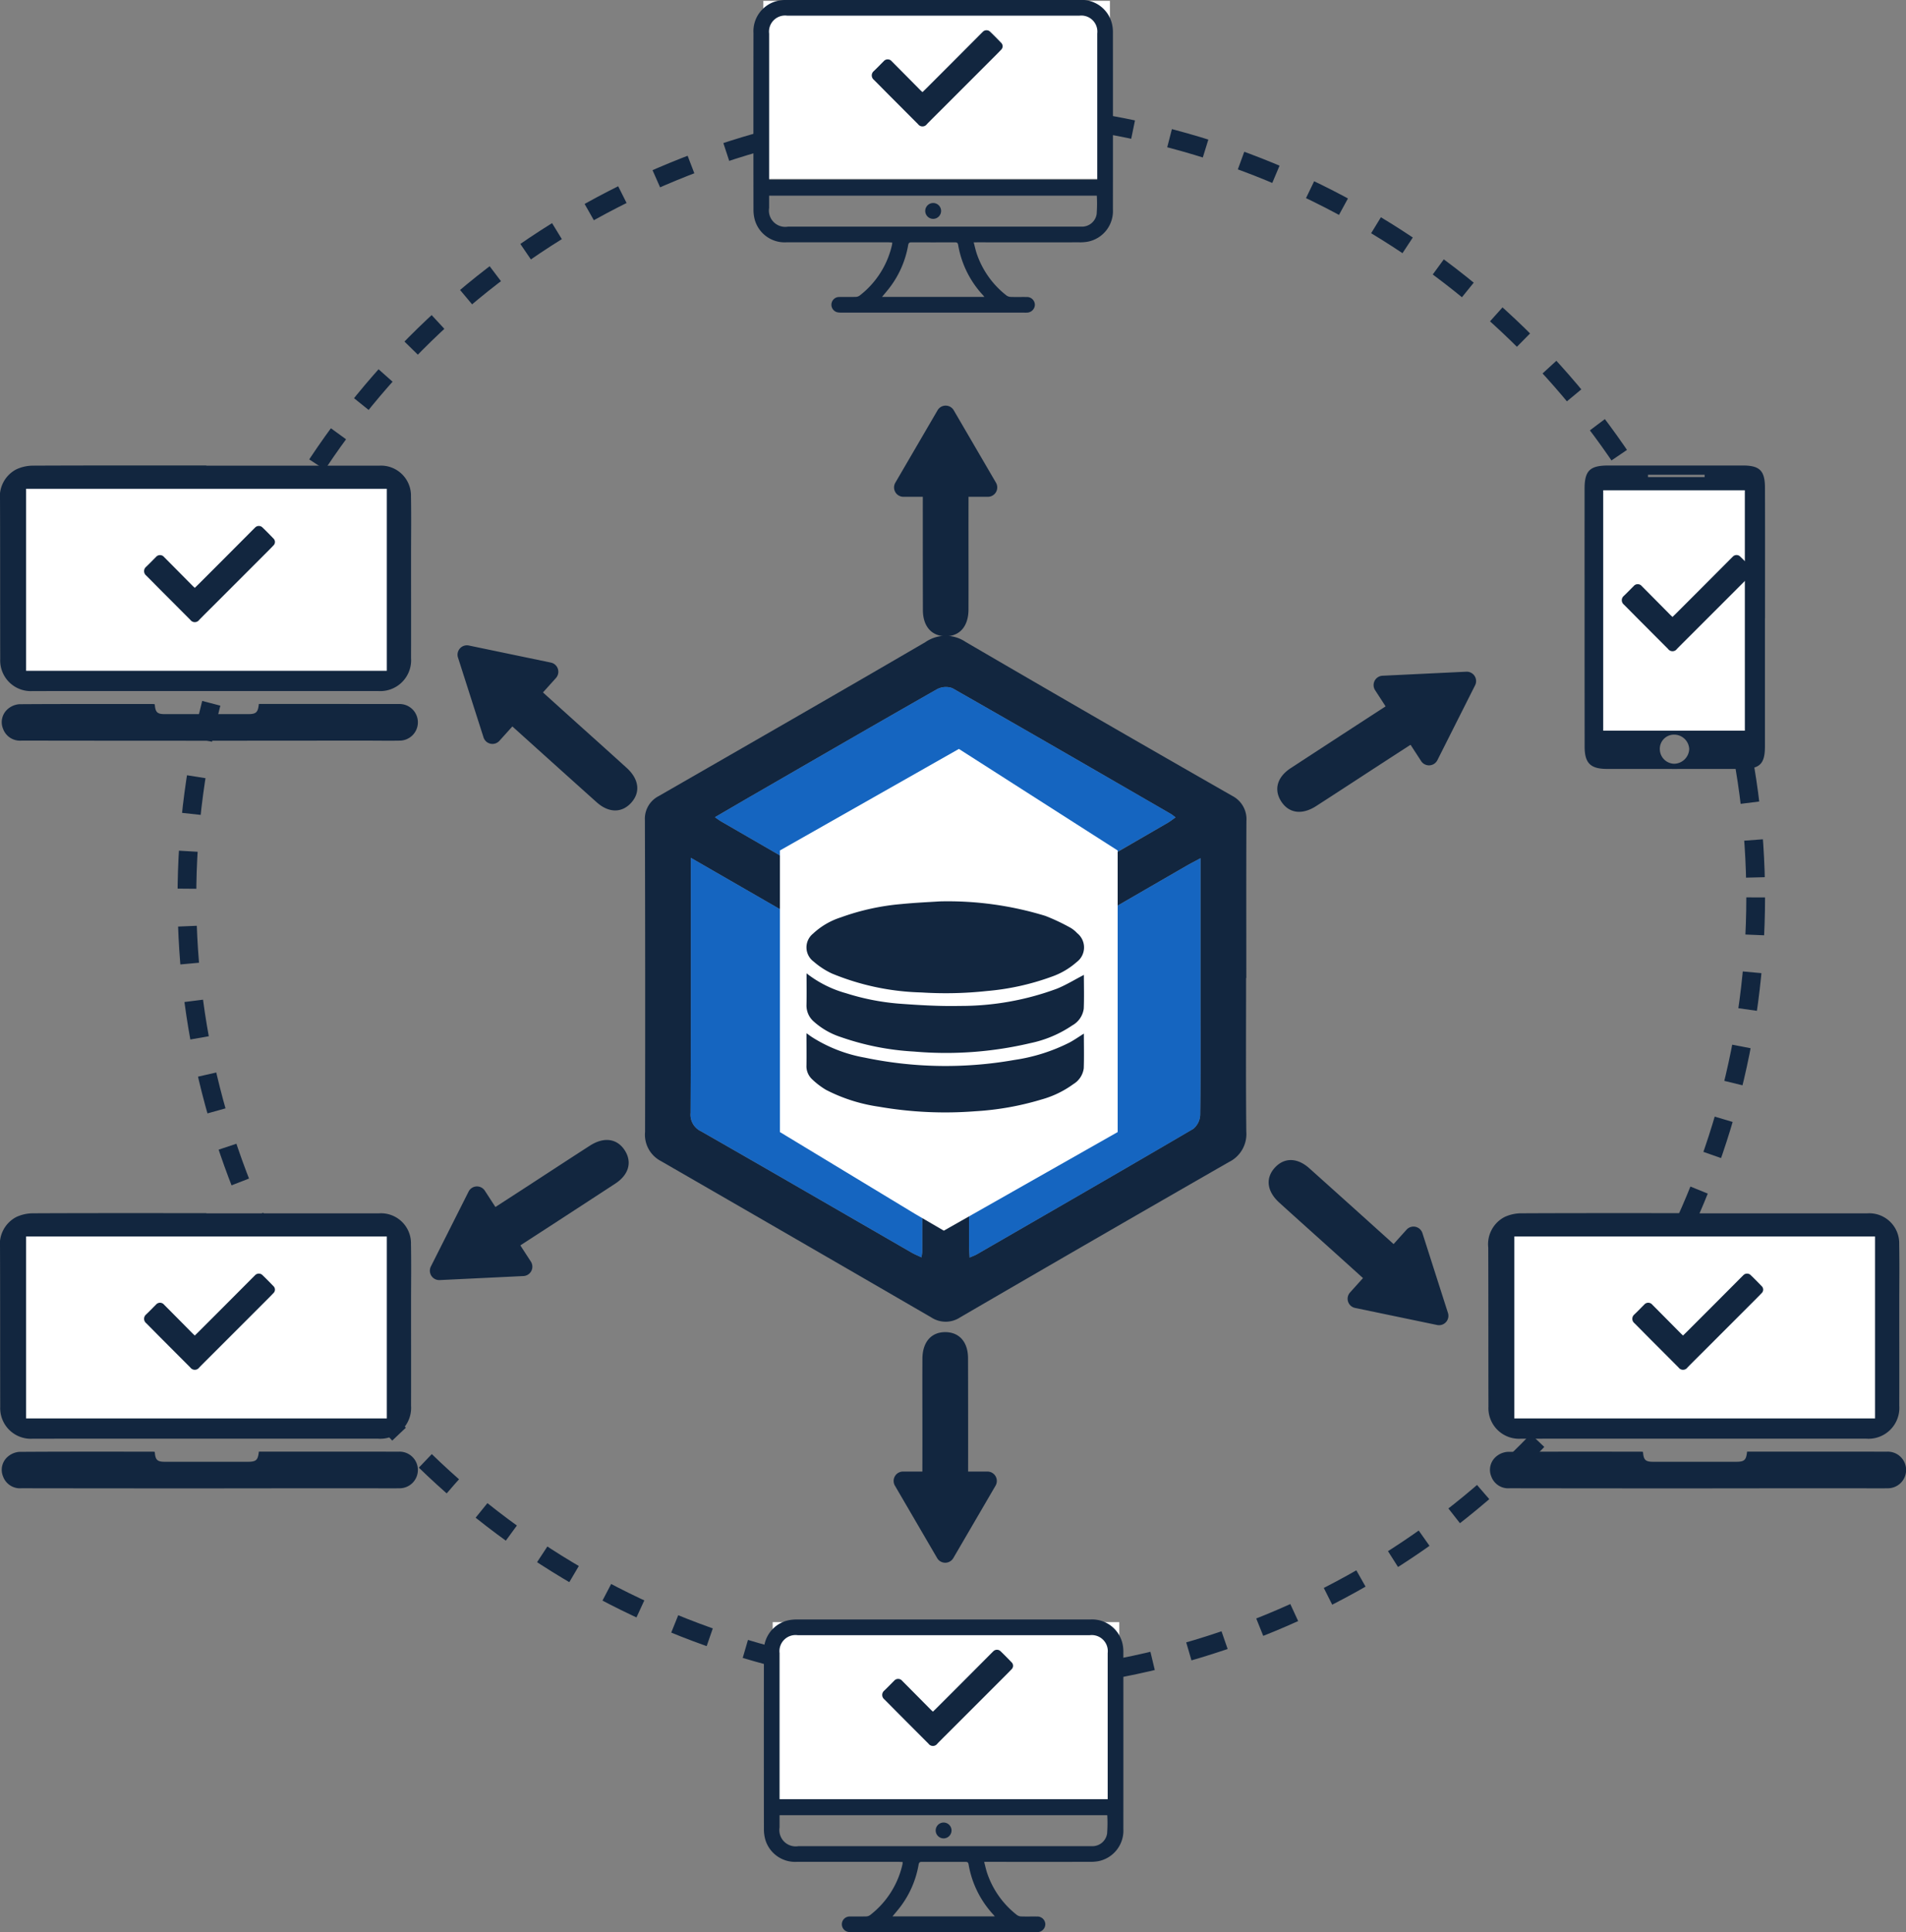 <svg xmlns="http://www.w3.org/2000/svg" width="203.476" height="206.188" viewBox="0 0 203.476 206.188"><rect x="0" y="0" width="203.476" height="206.188" fill="#808080" stroke="none"/><g transform="translate(-1065 -1900.535)"><g transform="translate(1109.824 1942.835)"><path d="M243.238,287.417c0,5.461-.035,10.922.023,16.382a3.324,3.324,0,0,1-1.87,3.248q-14.363,8.239-28.676,16.564a2.8,2.8,0,0,1-3.067.019q-14.433-8.37-28.89-16.7a3.166,3.166,0,0,1-1.682-3.1q.033-16.633-.018-33.267a2.714,2.714,0,0,1,1.47-2.572c9.5-5.461,19-10.91,28.465-16.426a3.815,3.815,0,0,1,4.316-.019q14.194,8.279,28.464,16.428a2.789,2.789,0,0,1,1.5,2.68c-.025,5.586-.011,11.173-.011,16.759Zm-56.706-17.174c.358.245.49.349.634.432,7.736,4.472,15.467,8.954,23.231,13.377a2,2,0,0,0,1.671-.079q11.425-6.516,22.795-13.126c.271-.157.518-.355.846-.583a6.046,6.046,0,0,0-.486-.363c-7.775-4.491-15.544-8.992-23.348-13.432a2.014,2.014,0,0,0-1.663.133c-6.492,3.692-12.955,7.434-19.424,11.167C189.419,268.558,188.057,269.356,186.532,270.243Zm-2.572,4.332v1.515c0,8.568.017,17.136-.026,25.7a1.955,1.955,0,0,0,1.134,1.978c7.506,4.29,14.985,8.626,22.474,12.944.309.178.644.31,1.038.5a5.375,5.375,0,0,0,.085-.612c0-8.988.017-17.976-.033-26.963a1.87,1.87,0,0,0-.866-1.287c-4.445-2.624-8.922-5.192-13.393-7.772C191,278.631,187.624,276.687,183.96,274.575Zm54.41.045c-.656.354-1.09.575-1.512.818-7.378,4.258-14.747,8.533-22.143,12.76a1.838,1.838,0,0,0-1.079,1.861c.038,8.61.022,17.22.026,25.83,0,.4.035.8.06,1.34.342-.151.571-.226.775-.344,7.706-4.447,15.418-8.885,23.095-13.382a2.022,2.022,0,0,0,.745-1.5c.06-4.073.033-8.148.033-12.222Z" transform="translate(-155.035 -225.339)" fill="#12263f"/><path d="M208.707,286.415c1.525-.887,2.887-1.685,4.255-2.474,6.469-3.733,12.932-7.475,19.424-11.167a2.014,2.014,0,0,1,1.663-.133c7.8,4.44,15.573,8.941,23.348,13.432a6.051,6.051,0,0,1,.486.363c-.328.228-.575.426-.846.583q-11.387,6.582-22.795,13.126a2,2,0,0,1-1.671.079c-7.764-4.423-15.494-8.906-23.231-13.377C209.2,286.764,209.065,286.66,208.707,286.415Z" transform="translate(-177.21 -241.511)" fill="#1565c0"/><path d="M198.428,344.836c3.664,2.112,7.041,4.055,10.415,6,4.47,2.58,8.948,5.149,13.393,7.773a1.87,1.87,0,0,1,.866,1.287c.049,8.988.037,17.976.033,26.963a5.374,5.374,0,0,1-.085.612c-.394-.188-.729-.32-1.038-.5-7.49-4.318-14.969-8.654-22.474-12.944a1.955,1.955,0,0,1-1.134-1.978c.042-8.568.025-17.135.026-25.7Z" transform="translate(-169.503 -295.6)" fill="#1565c0"/><path d="M340.95,345.015v15.162c0,4.074.027,8.149-.033,12.222a2.022,2.022,0,0,1-.745,1.5c-7.677,4.5-15.388,8.935-23.095,13.382-.2.118-.433.194-.775.344-.025-.536-.06-.938-.06-1.34,0-8.61.012-17.22-.026-25.83a1.838,1.838,0,0,1,1.079-1.861c7.4-4.226,14.765-8.5,22.143-12.76C339.86,345.59,340.294,345.369,340.95,345.015Z" transform="translate(-257.615 -295.734)" fill="#1565c0"/><g transform="translate(62.381 25.591) rotate(180)"><path d="M296.731,160.672c0-2.767-.012-5.533,0-8.3.009-1.792.955-2.854,2.474-2.832,1.469.021,2.388,1.057,2.393,2.786q.021,8.425,0,16.851a2.445,2.445,0,1,1-4.865.046C296.714,166.374,296.732,163.523,296.731,160.672Z" transform="translate(-292.917 -149.54)" fill="#12263f"/><path d="M5.387,1.481a1,1,0,0,1,1.728,0l4.51,7.732a1,1,0,0,1-.864,1.5H1.741a1,1,0,0,1-.864-1.5Z" transform="translate(12.502 25.591) rotate(-180)" fill="#12263f"/></g><g transform="translate(62.336 125.442) rotate(180)"><path d="M.005,11.133c0-2.767-.012-5.533,0-8.3C.017,1.041.963-.021,2.482,0,3.952.021,4.871,1.058,4.875,2.787q.021,8.425,0,16.851a2.445,2.445,0,1,1-4.865.046C-.011,16.834.006,13.983.005,11.133Z" transform="translate(8.692 25.591) rotate(180)" fill="#12263f"/><path d="M5.387,1.481a1,1,0,0,1,1.728,0l4.51,7.732a1,1,0,0,1-.864,1.5H1.741a1,1,0,0,1-.864-1.5Z" transform="translate(0)" fill="#12263f"/></g><g transform="translate(114.459 104.084) rotate(180)"><path d="M.005,11.133c0-2.767-.012-5.533,0-8.3C.017,1.041.963-.021,2.482,0,3.952.021,4.871,1.058,4.875,2.787q.021,8.425,0,16.851a2.445,2.445,0,1,1-4.865.046C-.011,16.834.006,13.983.005,11.133Z" transform="translate(24.833 19.955) rotate(132)" fill="#12263f"/><path d="M5.387,1.481a1,1,0,0,1,1.728,0l4.51,7.732a1,1,0,0,1-.864,1.5H1.741a1,1,0,0,1-.864-1.5Z" transform="translate(0 9.291) rotate(-48)" fill="#12263f"/></g><g transform="translate(116.824 45.276) rotate(180)"><path d="M.005,11.133c0-2.767-.012-5.533,0-8.3C.017,1.041.963-.021,2.482,0,3.952.021,4.871,1.058,4.875,2.787q.021,8.425,0,16.851a2.445,2.445,0,1,1-4.865.046C-.011,16.834.006,13.983.005,11.133Z" transform="matrix(0.545, 0.839, -0.839, 0.545, 23.536, 0)" fill="#12263f"/><path d="M5.387,1.481a1,1,0,0,1,1.728,0l4.51,7.732a1,1,0,0,1-.864,1.5H1.741a1,1,0,0,1-.864-1.5Z" transform="matrix(-0.545, -0.839, 0.839, -0.545, 6.809, 21.226)" fill="#12263f"/></g><g transform="translate(-0.636 21.588)"><path d="M.005,11.133c0-2.767-.012-5.533,0-8.3C.017,1.041.963-.021,2.482,0,3.952.021,4.871,1.058,4.875,2.787q.021,8.425,0,16.851a2.445,2.445,0,1,1-4.865.046C-.011,16.834.006,13.983.005,11.133Z" transform="translate(24.833 19.955) rotate(132)" fill="#12263f"/><path d="M5.387,1.481a1,1,0,0,1,1.728,0l4.51,7.732a1,1,0,0,1-.864,1.5H1.741a1,1,0,0,1-.864-1.5Z" transform="translate(0 9.291) rotate(-48)" fill="#12263f"/></g><g transform="translate(-3 78.397)"><path d="M.005,11.133c0-2.767-.012-5.533,0-8.3C.017,1.041.963-.021,2.482,0,3.952.021,4.871,1.058,4.875,2.787q.021,8.425,0,16.851a2.445,2.445,0,1,1-4.865.046C-.011,16.834.006,13.983.005,11.133Z" transform="matrix(0.545, 0.839, -0.839, 0.545, 23.536, 0)" fill="#12263f"/><path d="M5.387,1.481a1,1,0,0,1,1.728,0l4.51,7.732a1,1,0,0,1-.864,1.5H1.741a1,1,0,0,1-.864-1.5Z" transform="matrix(-0.545, -0.839, 0.839, -0.545, 6.809, 21.226)" fill="#12263f"/></g><path d="M-4052.326-9716.949l19.109-10.838,16.951,10.838v30.046l-18.558,10.523-3.032-1.765-14.469-8.759Z" transform="translate(4090.76 9765.404)" fill="#fff"/><g transform="translate(-1425.473 -5672.772)"><path d="M1481.039,5726.659a35.5,35.5,0,0,1,11.26,1.548,21.887,21.887,0,0,1,2.665,1.255,3.066,3.066,0,0,1,.722.58,1.946,1.946,0,0,1-.051,3.095,7.975,7.975,0,0,1-2.683,1.564,26.755,26.755,0,0,1-6.907,1.522,40.773,40.773,0,0,1-6.965.153,26.74,26.74,0,0,1-9.574-2.023,8.3,8.3,0,0,1-1.932-1.261,1.883,1.883,0,0,1-.08-2.989,7.815,7.815,0,0,1,2.965-1.737,25.241,25.241,0,0,1,6.5-1.425C1478.527,5726.787,1480.105,5726.722,1481.039,5726.659Z" transform="translate(-0.051)" fill="#12263f"/><path d="M1496.386,5892.954c0,1.253.032,2.479-.012,3.7a2.318,2.318,0,0,1-1.1,1.68,10.549,10.549,0,0,1-3.443,1.658,30.6,30.6,0,0,1-7.055,1.247,41.351,41.351,0,0,1-10.276-.486,17.812,17.812,0,0,1-5.644-1.8,8.269,8.269,0,0,1-1.5-1.146,1.906,1.906,0,0,1-.584-1.49c.015-1.111,0-2.224,0-3.406.224.159.4.288.579.41a15.579,15.579,0,0,0,5.671,2.2,42.144,42.144,0,0,0,15.918.247,19.21,19.21,0,0,0,5.9-1.856C1495.358,5893.636,1495.842,5893.294,1496.386,5892.954Z" transform="translate(-0.028 -152.185)" fill="#12263f"/><path d="M1496.359,5817.508c0,1.149.037,2.375-.013,3.6a2.414,2.414,0,0,1-1.224,1.787,12.489,12.489,0,0,1-4.485,1.895,39.2,39.2,0,0,1-12.424.895,28.316,28.316,0,0,1-7.8-1.544,8.019,8.019,0,0,1-2.937-1.7,2.257,2.257,0,0,1-.729-1.733c.024-1.093.006-2.187.006-3.368a12.029,12.029,0,0,0,4.219,2.123,25.245,25.245,0,0,0,5.625,1.109c2.161.161,4.334.292,6.5.245a29.517,29.517,0,0,0,10.386-1.839C1494.473,5818.578,1495.4,5818,1496.359,5817.508Z" transform="translate(0 -83.004)" fill="#12263f"/></g></g><g transform="translate(1083.954 1911.563)" fill="none" stroke="#12263f" stroke-width="2" stroke-dasharray="4"><circle cx="84.737" cy="84.737" r="84.737" stroke="none"/><circle cx="84.737" cy="84.737" r="83.737" fill="none"/></g><g transform="translate(1065 1950.211)"><rect width="41.253" height="20.069" transform="translate(2.005 2.131)" fill="#fff"/><g transform="translate(0)"><g transform="translate(0)"><path d="M113.315,3778.679q9.222,0,18.445,0a3.2,3.2,0,0,1,3.4,3.3c.041,2.124.009,4.25.009,6.375,0,3.623.01,7.246,0,10.869a3.292,3.292,0,0,1-3.549,3.5q-16.356,0-32.711,0c-1.376,0-2.752.01-4.128.006a3.27,3.27,0,0,1-3.471-3.416c-.014-5.661,0-11.322-.021-16.983a3.274,3.274,0,0,1,1.73-3.255,4.284,4.284,0,0,1,1.853-.4c6.148-.029,12.3-.017,18.445-.017Zm-19.241,2.47v19.415h38.507v-19.415Z" transform="translate(-91.287 -3778.662)" fill="#12263f"/><path d="M109.455,4022.083c.064.866.26,1.055,1.095,1.055q4.416,0,8.831,0c.9,0,1.09-.169,1.186-1.085q3.05,0,6.106,0,4.416,0,8.831.006a1.954,1.954,0,1,1,.066,3.906c-1.288.023-2.578-.006-3.866,0q-8.36,0-16.721.012-9.876,0-19.752-.015a1.919,1.919,0,0,1-1.969-1.25,1.85,1.85,0,0,1,.56-2.168,2.133,2.133,0,0,1,1.174-.466c4.755-.032,9.51-.02,14.265-.019A1.654,1.654,0,0,1,109.455,4022.083Z" transform="translate(-92.933 -3996.609)" fill="#12263f"/></g></g><g transform="translate(15.384 6.448)"><path d="M877.147,3490.324c.16-.156.315-.305.467-.457q1.241-1.239,2.48-2.479,1.474-1.477,2.946-2.955c.18-.18.358-.362.54-.539a.55.55,0,0,1,.79-.016c.4.383.785.776,1.167,1.173a.512.512,0,0,1,.01.744c-.4.42-.813.826-1.222,1.236q-1.3,1.3-2.6,2.6l-2.609,2.607c-.5.5-1,.993-1.491,1.495a.584.584,0,0,1-.952.008q-1.474-1.477-2.948-2.953c-.592-.594-1.178-1.193-1.773-1.785a.6.6,0,0,1-.005-.922c.358-.338.7-.7,1.049-1.043a.56.56,0,0,1,.87-.005q1.553,1.562,3.1,3.127C877.024,3490.209,877.08,3490.26,877.147,3490.324Z" transform="translate(-871.735 -3483.718)" fill="#12263f"/></g></g><g transform="translate(1065 2029.992)"><rect width="41.253" height="20.069" transform="translate(2.005 2.131)" fill="#fff"/><g transform="translate(0)"><g transform="translate(0)"><path d="M113.315,3778.679q9.222,0,18.445,0a3.2,3.2,0,0,1,3.4,3.3c.041,2.124.009,4.25.009,6.375,0,3.623.01,7.246,0,10.869a3.292,3.292,0,0,1-3.549,3.5q-16.356,0-32.711,0c-1.376,0-2.752.01-4.128.006a3.27,3.27,0,0,1-3.471-3.416c-.014-5.661,0-11.322-.021-16.983a3.274,3.274,0,0,1,1.73-3.255,4.284,4.284,0,0,1,1.853-.4c6.148-.029,12.3-.017,18.445-.017Zm-19.241,2.47v19.415h38.507v-19.415Z" transform="translate(-91.287 -3778.662)" fill="#12263f"/><path d="M109.455,4022.083c.064.866.26,1.055,1.095,1.055q4.416,0,8.831,0c.9,0,1.09-.169,1.186-1.085q3.05,0,6.106,0,4.416,0,8.831.006a1.954,1.954,0,1,1,.066,3.906c-1.288.023-2.578-.006-3.866,0q-8.36,0-16.721.012-9.876,0-19.752-.015a1.919,1.919,0,0,1-1.969-1.25,1.85,1.85,0,0,1,.56-2.168,2.133,2.133,0,0,1,1.174-.466c4.755-.032,9.51-.02,14.265-.019A1.654,1.654,0,0,1,109.455,4022.083Z" transform="translate(-92.933 -3996.609)" fill="#12263f"/></g></g><g transform="translate(15.384 6.448)"><path d="M877.147,3490.324c.16-.156.315-.305.467-.457q1.241-1.239,2.48-2.479,1.474-1.477,2.946-2.955c.18-.18.358-.362.54-.539a.55.55,0,0,1,.79-.016c.4.383.785.776,1.167,1.173a.512.512,0,0,1,.01.744c-.4.42-.813.826-1.222,1.236q-1.3,1.3-2.6,2.6l-2.609,2.607c-.5.5-1,.993-1.491,1.495a.584.584,0,0,1-.952.008q-1.474-1.477-2.948-2.953c-.592-.594-1.178-1.193-1.773-1.785a.6.6,0,0,1-.005-.922c.358-.338.7-.7,1.049-1.043a.56.56,0,0,1,.87-.005q1.553,1.562,3.1,3.127C877.024,3490.209,877.08,3490.26,877.147,3490.324Z" transform="translate(-871.735 -3483.718)" fill="#12263f"/></g></g><g transform="translate(1223.877 2029.992)"><rect width="41.253" height="20.069" transform="translate(2.005 2.131)" fill="#fff"/><g transform="translate(0)"><g transform="translate(0)"><path d="M113.315,3778.679q9.222,0,18.445,0a3.2,3.2,0,0,1,3.4,3.3c.041,2.124.009,4.25.009,6.375,0,3.623.01,7.246,0,10.869a3.292,3.292,0,0,1-3.549,3.5q-16.356,0-32.711,0c-1.376,0-2.752.01-4.128.006a3.27,3.27,0,0,1-3.471-3.416c-.014-5.661,0-11.322-.021-16.983a3.274,3.274,0,0,1,1.73-3.255,4.284,4.284,0,0,1,1.853-.4c6.148-.029,12.3-.017,18.445-.017Zm-19.241,2.47v19.415h38.507v-19.415Z" transform="translate(-91.287 -3778.662)" fill="#12263f"/><path d="M109.455,4022.083c.064.866.26,1.055,1.095,1.055q4.416,0,8.831,0c.9,0,1.09-.169,1.186-1.085q3.05,0,6.106,0,4.416,0,8.831.006a1.954,1.954,0,1,1,.066,3.906c-1.288.023-2.578-.006-3.866,0q-8.36,0-16.721.012-9.876,0-19.752-.015a1.919,1.919,0,0,1-1.969-1.25,1.85,1.85,0,0,1,.56-2.168,2.133,2.133,0,0,1,1.174-.466c4.755-.032,9.51-.02,14.265-.019A1.654,1.654,0,0,1,109.455,4022.083Z" transform="translate(-92.933 -3996.609)" fill="#12263f"/></g></g><g transform="translate(15.384 6.448)"><path d="M877.147,3490.324c.16-.156.315-.305.467-.457q1.241-1.239,2.48-2.479,1.474-1.477,2.946-2.955c.18-.18.358-.362.54-.539a.55.55,0,0,1,.79-.016c.4.383.785.776,1.167,1.173a.512.512,0,0,1,.01.744c-.4.42-.813.826-1.222,1.236q-1.3,1.3-2.6,2.6l-2.609,2.607c-.5.5-1,.993-1.491,1.495a.584.584,0,0,1-.952.008q-1.474-1.477-2.948-2.953c-.592-.594-1.178-1.193-1.773-1.785a.6.6,0,0,1-.005-.922c.358-.338.7-.7,1.049-1.043a.56.56,0,0,1,.87-.005q1.553,1.562,3.1,3.127C877.024,3490.209,877.08,3490.26,877.147,3490.324Z" transform="translate(-871.735 -3483.718)" fill="#12263f"/></g></g><g transform="translate(1145.431 1900.535)"><rect width="37" height="19" transform="translate(1.059 0.095)" fill="#fff"/><g transform="translate(0)"><g transform="translate(0)"><path d="M83.649,5597.3c.12.448.2.838.328,1.215a9.521,9.521,0,0,0,3.169,4.453.807.807,0,0,0,.454.157c.56.019,1.12,0,1.681.009a.846.846,0,0,1,.9.828.859.859,0,0,1-.856.839c-.13.009-.26,0-.391,0H69.7a3.937,3.937,0,0,1-.468-.015.828.828,0,0,1,.068-1.654c.586-.011,1.173.006,1.759-.01a.743.743,0,0,0,.419-.144,9.456,9.456,0,0,0,3.454-5.42,2.137,2.137,0,0,0,.02-.24c-.177-.008-.339-.021-.5-.021q-5.394,0-10.788,0a3.315,3.315,0,0,1-3.365-2.334,4.033,4.033,0,0,1-.159-1.152q-.014-9.419,0-18.838a3.326,3.326,0,0,1,2.629-3.453,4.407,4.407,0,0,1,.97-.082q15.615-.006,31.231,0a3.325,3.325,0,0,1,3.459,2.62,4.013,4.013,0,0,1,.083.892q.007,9.417,0,18.837a3.324,3.324,0,0,1-2.65,3.437,4.6,4.6,0,0,1-.971.074q-5.355.007-10.71,0Zm13.19-6.689v-.43q0-7.582,0-15.163a1.713,1.713,0,0,0-1.905-1.906H63.745a1.718,1.718,0,0,0-1.935,1.916q0,7.582,0,15.163v.42Zm-35.03,1.71c0,.451,0,.878,0,1.306a1.744,1.744,0,0,0,2.005,2H94.842c.117,0,.235,0,.352,0a1.584,1.584,0,0,0,1.583-1.353,14.9,14.9,0,0,0,.017-1.953Zm22.976,10.8c-.077-.1-.107-.14-.142-.178a10.451,10.451,0,0,1-2.655-5.376c-.038-.226-.147-.266-.343-.266q-2.324.007-4.648,0c-.228,0-.306.076-.345.306a10.367,10.367,0,0,1-2.245,4.863c-.169.206-.34.408-.542.651Z" transform="translate(-60.133 -5571.441)" fill="#12263f"/><path d="M295.183,5850.032a.851.851,0,0,1-.857-.834.847.847,0,0,1,1.694-.021A.853.853,0,0,1,295.183,5850.032Z" transform="translate(-275.983 -5826.676)" fill="#12263f"/></g></g><path d="M877.147,3490.324c.16-.156.315-.305.467-.457q1.241-1.239,2.48-2.479,1.474-1.477,2.946-2.955c.18-.18.358-.362.54-.539a.55.55,0,0,1,.79-.016c.4.383.785.776,1.167,1.173a.512.512,0,0,1,.01.744c-.4.42-.813.826-1.222,1.236q-1.3,1.3-2.6,2.6l-2.609,2.607c-.5.5-1,.993-1.491,1.495a.584.584,0,0,1-.952.008q-1.474-1.477-2.948-2.953c-.592-.594-1.178-1.193-1.773-1.785a.6.6,0,0,1-.005-.922c.358-.338.7-.7,1.049-1.043a.56.56,0,0,1,.87-.005q1.553,1.562,3.1,3.127C877.024,3490.209,877.08,3490.26,877.147,3490.324Z" transform="translate(-859.098 -3480.492)" fill="#12263f"/></g><g transform="translate(1146.546 2073.353)"><rect width="37" height="19" transform="translate(0.944 0.277)" fill="#fff"/><g transform="translate(0)"><g transform="translate(0)"><path d="M83.649,5597.3c.12.448.2.838.328,1.215a9.521,9.521,0,0,0,3.169,4.453.807.807,0,0,0,.454.157c.56.019,1.12,0,1.681.009a.846.846,0,0,1,.9.828.859.859,0,0,1-.856.839c-.13.009-.26,0-.391,0H69.7a3.937,3.937,0,0,1-.468-.015.828.828,0,0,1,.068-1.654c.586-.011,1.173.006,1.759-.01a.743.743,0,0,0,.419-.144,9.456,9.456,0,0,0,3.454-5.42,2.137,2.137,0,0,0,.02-.24c-.177-.008-.339-.021-.5-.021q-5.394,0-10.788,0a3.315,3.315,0,0,1-3.365-2.334,4.033,4.033,0,0,1-.159-1.152q-.014-9.419,0-18.838a3.326,3.326,0,0,1,2.629-3.453,4.407,4.407,0,0,1,.97-.082q15.615-.006,31.231,0a3.325,3.325,0,0,1,3.459,2.62,4.013,4.013,0,0,1,.083.892q.007,9.417,0,18.837a3.324,3.324,0,0,1-2.65,3.437,4.6,4.6,0,0,1-.971.074q-5.355.007-10.71,0Zm13.19-6.689v-.43q0-7.582,0-15.163a1.713,1.713,0,0,0-1.905-1.906H63.745a1.718,1.718,0,0,0-1.935,1.916q0,7.582,0,15.163v.42Zm-35.03,1.71c0,.451,0,.878,0,1.306a1.744,1.744,0,0,0,2.005,2H94.842c.117,0,.235,0,.352,0a1.584,1.584,0,0,0,1.583-1.353,14.9,14.9,0,0,0,.017-1.953Zm22.976,10.8c-.077-.1-.107-.14-.142-.178a10.451,10.451,0,0,1-2.655-5.376c-.038-.226-.147-.266-.343-.266q-2.324.007-4.648,0c-.228,0-.306.076-.345.306a10.367,10.367,0,0,1-2.245,4.863c-.169.206-.34.408-.542.651Z" transform="translate(-60.133 -5571.441)" fill="#12263f"/><path d="M295.183,5850.032a.851.851,0,0,1-.857-.834.847.847,0,0,1,1.694-.021A.853.853,0,0,1,295.183,5850.032Z" transform="translate(-275.983 -5826.676)" fill="#12263f"/></g></g><path d="M877.147,3490.324c.16-.156.315-.305.467-.457q1.241-1.239,2.48-2.479,1.474-1.477,2.946-2.955c.18-.18.358-.362.54-.539a.55.55,0,0,1,.79-.016c.4.383.785.776,1.167,1.173a.512.512,0,0,1,.01.744c-.4.42-.813.826-1.222,1.236q-1.3,1.3-2.6,2.6l-2.609,2.607c-.5.5-1,.993-1.491,1.495a.584.584,0,0,1-.952.008q-1.474-1.477-2.948-2.953c-.592-.594-1.178-1.193-1.773-1.785a.6.6,0,0,1-.005-.922c.358-.338.7-.7,1.049-1.043a.56.56,0,0,1,.87-.005q1.553,1.562,3.1,3.127C877.024,3490.209,877.08,3490.26,877.147,3490.324Z" transform="translate(-859.098 -3480.492)" fill="#12263f"/></g><g transform="translate(1234.16 1950.21)"><rect width="17" height="26" transform="translate(1.329 2.419)" fill="#fff"/><path d="M1715.367,5288.277q0,6.827,0,13.654c0,1.875-.541,2.407-2.422,2.41q-7.221.009-14.442,0c-1.759,0-2.384-.62-2.385-2.371q-.008-13.753-.006-27.506c0-1.955.565-2.5,2.543-2.5q7.173,0,14.347,0c1.795,0,2.362.538,2.368,2.361.016,4.65.005,9.3.005,13.951Zm-2.146-13.667H1698.1v25.648h15.123Zm-5.938,27.592a1.614,1.614,0,0,0-1.64-1.519,1.512,1.512,0,0,0-1.495,1.621,1.565,1.565,0,0,0,1.548,1.485A1.634,1.634,0,0,0,1707.283,5302.2Zm-4.4-29.249,0,.245h6.044v-.245Z" transform="translate(-1696.11 -5271.965)" fill="#12263f"/><g transform="translate(3.978 9.552)"><g transform="translate(0 0)"><path d="M877.147,3490.324c.16-.156.315-.305.467-.457q1.241-1.239,2.48-2.479,1.474-1.477,2.946-2.955c.18-.18.358-.362.54-.539a.55.55,0,0,1,.79-.016c.4.383.785.776,1.167,1.173a.512.512,0,0,1,.01.744c-.4.42-.813.826-1.222,1.236q-1.3,1.3-2.6,2.6l-2.609,2.607c-.5.5-1,.993-1.491,1.495a.584.584,0,0,1-.952.008q-1.474-1.477-2.948-2.953c-.592-.594-1.178-1.193-1.773-1.785a.6.6,0,0,1-.005-.922c.358-.338.7-.7,1.049-1.043a.56.56,0,0,1,.87-.005q1.553,1.562,3.1,3.127C877.024,3490.209,877.08,3490.26,877.147,3490.324Z" transform="translate(-871.735 -3483.718)" fill="#12263f"/></g></g></g></g></svg>